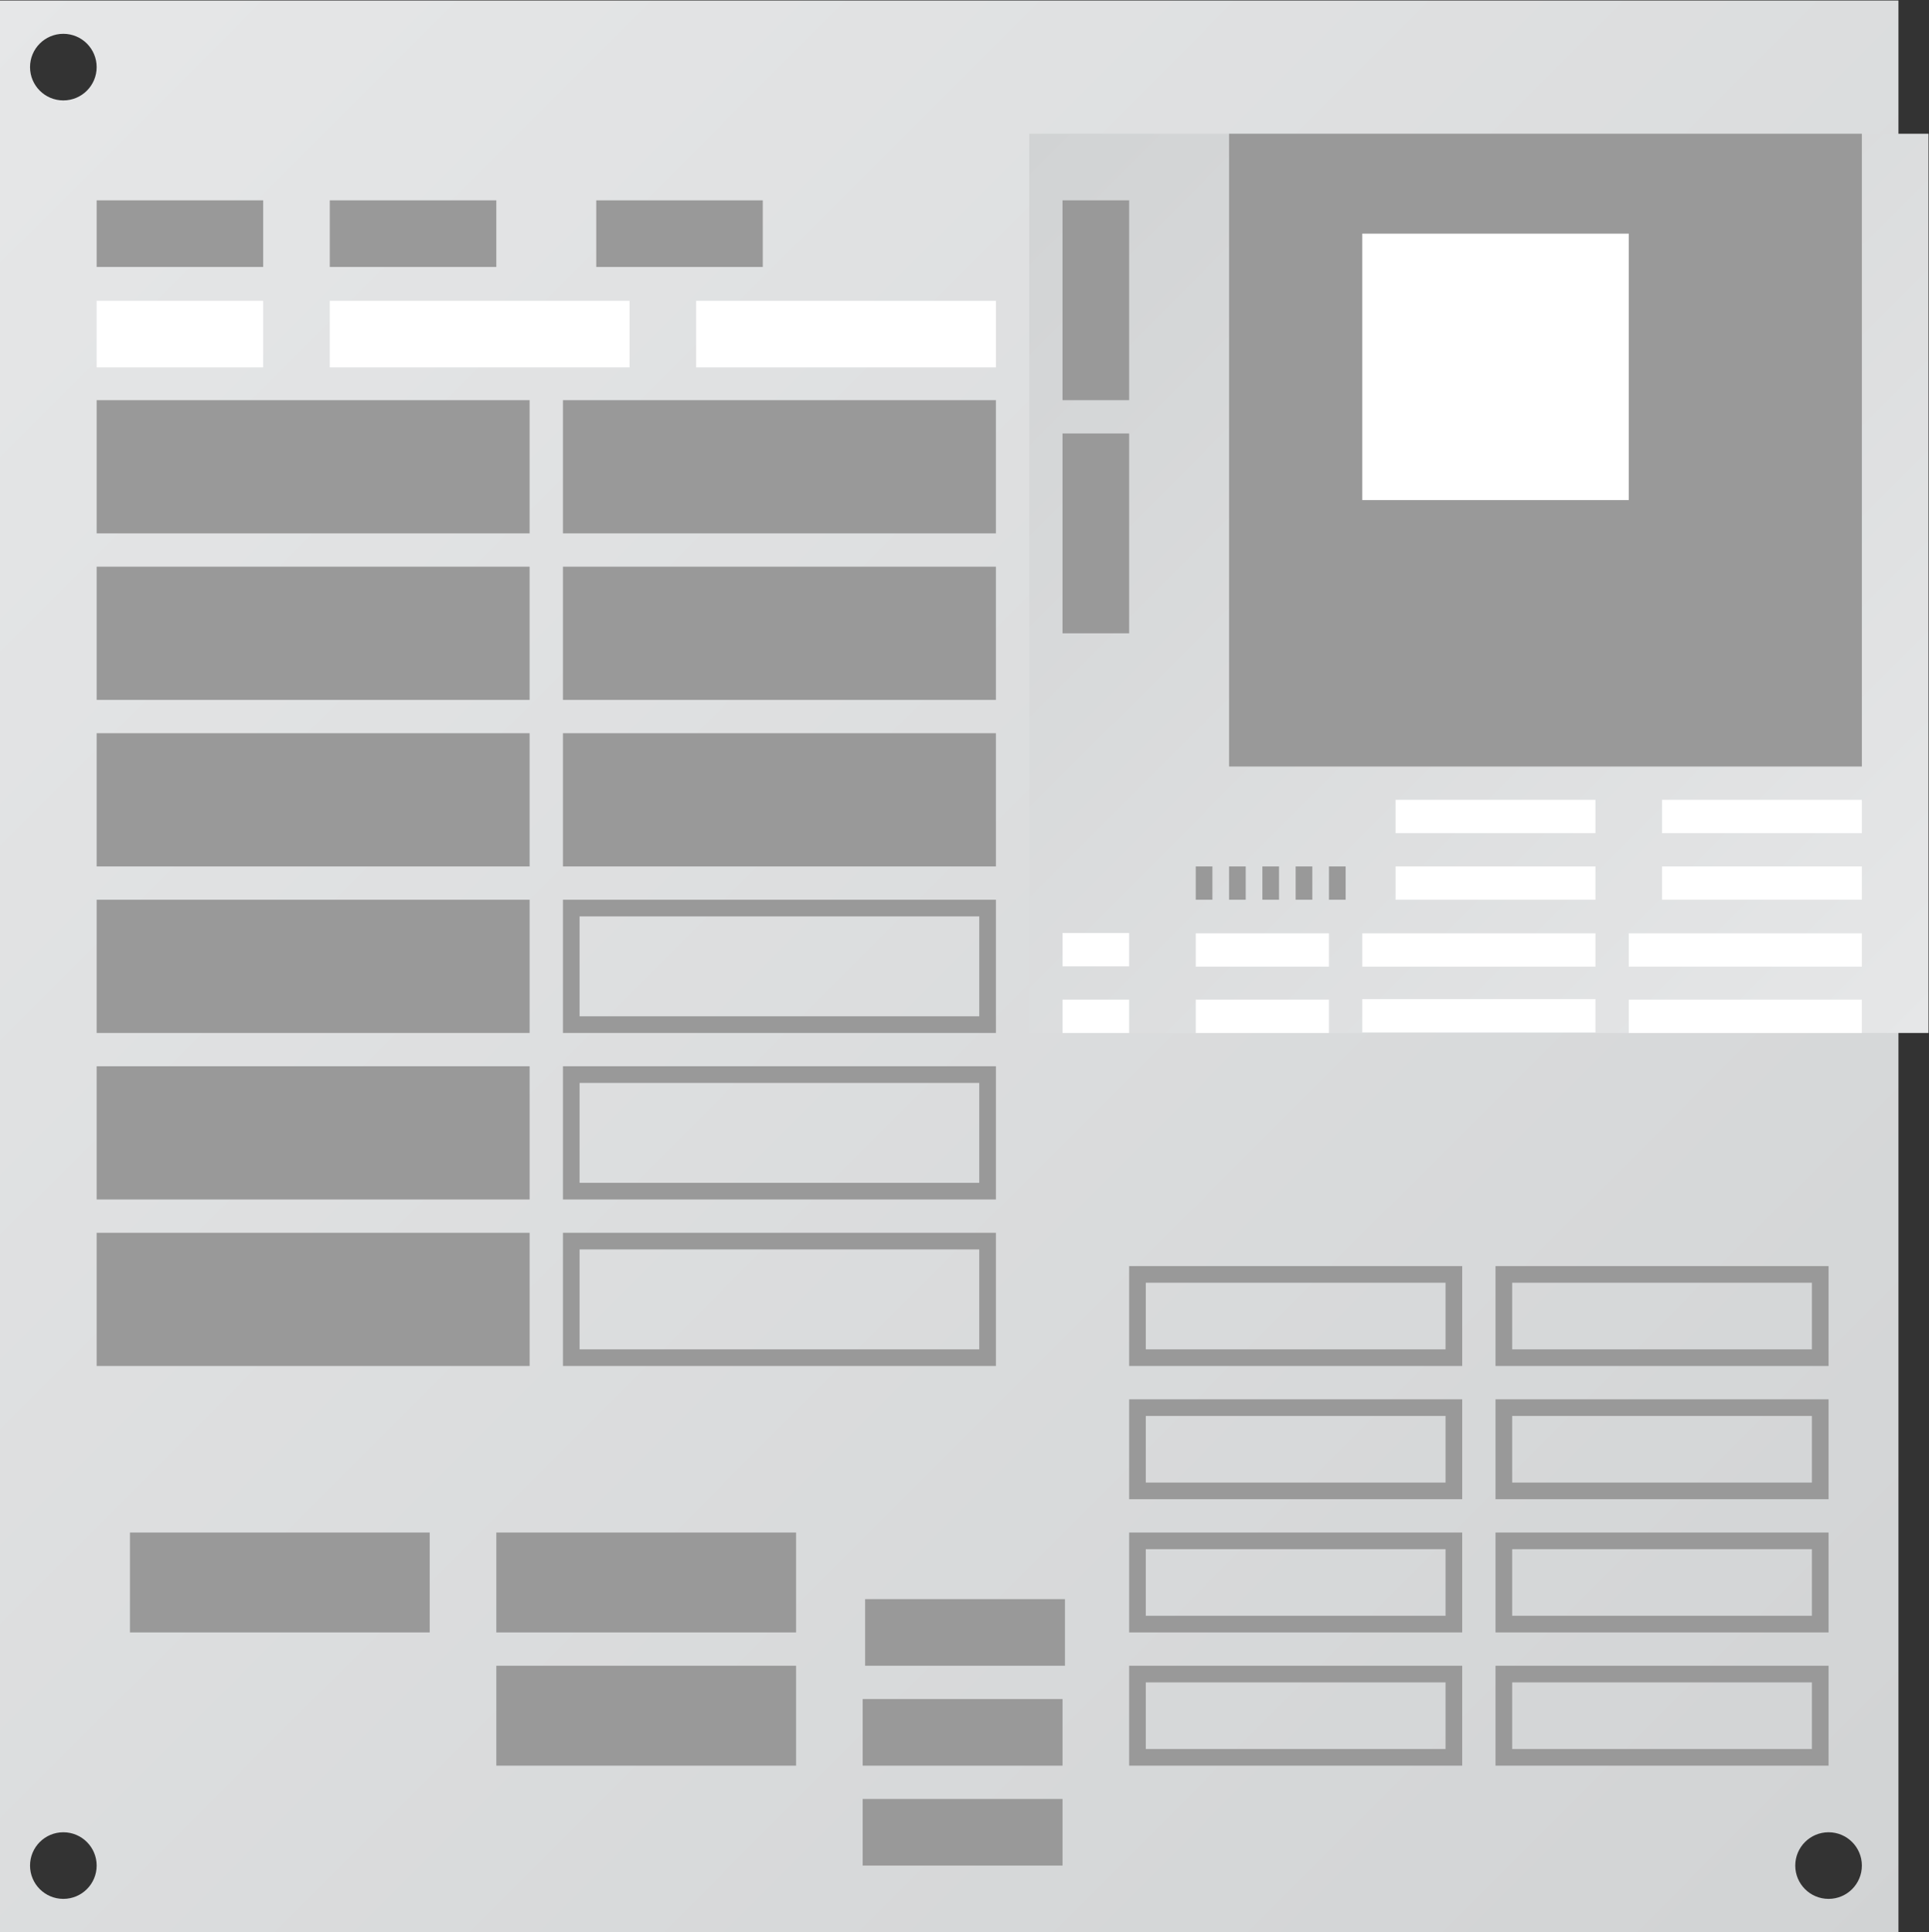 <?xml version="1.0" encoding="UTF-8" standalone="no"?>
<svg
   xmlns:dc="http://purl.org/dc/elements/1.1/"
   xmlns:cc="http://creativecommons.org/ns#"
   xmlns:rdf="http://www.w3.org/1999/02/22-rdf-syntax-ns#"
   xmlns:svg="http://www.w3.org/2000/svg"
   xmlns="http://www.w3.org/2000/svg"
   viewBox="0 0 308.813 309.333"
   height="309.333"
   width="308.813"
   xml:space="preserve"
   id="svg2"
   version="1.1"><rect x="0" y="0" width="308.813" height="309.333" fill="#333333" stroke="none"/><defs
     id="defs6"><clipPath
       id="clipPath18"
       clipPathUnits="userSpaceOnUse"><path
         id="path16"
         d="M 12.39,12 H 240.391 V 244 H 12.39 Z M 16,236 c 0,2.209 1.791,4 4,4 v 0 c 2.209,0 4,-1.791 4,-4 v 0 c 0,-2.209 -1.791,-4 -4,-4 v 0 c -2.209,0 -4,1.791 -4,4 M 228,20 c 0,2.209 1.791,4 4,4 v 0 c 2.209,0 4,-1.791 4,-4 v 0 c 0,-2.209 -1.791,-4 -4,-4 v 0 c -2.209,0 -4,1.791 -4,4 M 16,20 c 0,2.209 1.791,4 4,4 v 0 c 2.209,0 4,-1.791 4,-4 v 0 c 0,-2.209 -1.791,-4 -4,-4 v 0 c -2.209,0 -4,1.791 -4,4" /></clipPath><linearGradient
       id="linearGradient28"
       spreadMethod="pad"
       gradientTransform="matrix(230,-230,-230,-230,11.391,243)"
       gradientUnits="userSpaceOnUse"
       y2="0"
       x2="1"
       y1="0"
       x1="0"><stop
         id="stop24"
         offset="0"
         style="stop-opacity:1;stop-color:#e6e7e8" /><stop
         id="stop26"
         offset="1"
         style="stop-opacity:1;stop-color:#d1d3d4" /></linearGradient><clipPath
       id="clipPath38"
       clipPathUnits="userSpaceOnUse"><path
         id="path36"
         d="M 136,120 H 244 V 228 H 136 Z" /></clipPath><linearGradient
       id="linearGradient48"
       spreadMethod="pad"
       gradientTransform="matrix(-108,108,108,108,244,120)"
       gradientUnits="userSpaceOnUse"
       y2="0"
       x2="1"
       y1="0"
       x1="0"><stop
         id="stop44"
         offset="0"
         style="stop-opacity:1;stop-color:#e6e7e8" /><stop
         id="stop46"
         offset="1"
         style="stop-opacity:1;stop-color:#d1d3d4" /></linearGradient><clipPath
       id="clipPath58"
       clipPathUnits="userSpaceOnUse"><path
         id="path56"
         d="M 0,256 H 256 V 0 H 0 Z" /></clipPath></defs><g
     transform="matrix(1.333,0,0,-1.333,-16.52,325.333)"
     id="g10"><g
       id="g12"><g
         clip-path="url(#clipPath18)"
         id="g14"><g
           id="g20"><g
             id="g22"><path
               id="path30"
               style="fill:url(#linearGradient28);stroke:none"
               d="M 12.39,12 H 240.391 V 244 H 12.39 Z M 16,236 c 0,2.209 1.791,4 4,4 v 0 c 2.209,0 4,-1.791 4,-4 v 0 c 0,-2.209 -1.791,-4 -4,-4 v 0 c -2.209,0 -4,1.791 -4,4 M 228,20 c 0,2.209 1.791,4 4,4 v 0 c 2.209,0 4,-1.791 4,-4 v 0 c 0,-2.209 -1.791,-4 -4,-4 v 0 c -2.209,0 -4,1.791 -4,4 M 16,20 c 0,2.209 1.791,4 4,4 v 0 c 2.209,0 4,-1.791 4,-4 v 0 c 0,-2.209 -1.791,-4 -4,-4 v 0 c -2.209,0 -4,1.791 -4,4" /></g></g></g></g><g
       id="g32"><g
         clip-path="url(#clipPath38)"
         id="g34"><g
           id="g40"><g
             id="g42"><path
               id="path50"
               style="fill:url(#linearGradient48);stroke:none"
               d="M 136,120 H 244 V 228 H 136 Z" /></g></g></g></g><g
       id="g52"><g
         clip-path="url(#clipPath58)"
         id="g54"><path
           id="path60"
           style="fill:#999999;fill-opacity:1;fill-rule:nonzero;stroke:none"
           d="m 236,152 h -76 v 76 h 76 z" /><path
           id="path62"
           style="fill:#ffffff;fill-opacity:1;fill-rule:nonzero;stroke:none"
           d="m 208,184 h -32 v 32 h 32 z" /><path
           id="path64"
           style="fill:#999999;fill-opacity:1;fill-rule:nonzero;stroke:none"
           d="m 148,196 h -8 v 24 h 8 z" /><path
           id="path66"
           style="fill:#999999;fill-opacity:1;fill-rule:nonzero;stroke:none"
           d="m 148,168 h -8 v 24 h 8 z" /><path
           id="path68"
           style="fill:#ffffff;fill-opacity:1;fill-rule:nonzero;stroke:none"
           d="m 204,120.066 h -28 v 4 h 28 z" /><path
           id="path70"
           style="fill:#ffffff;fill-opacity:1;fill-rule:nonzero;stroke:none"
           d="m 172,120 h -16 v 4 h 16 z" /><path
           id="path72"
           style="fill:#ffffff;fill-opacity:1;fill-rule:nonzero;stroke:none"
           d="m 148,120 h -8 v 4 h 8 z" /><path
           id="path74"
           style="fill:#ffffff;fill-opacity:1;fill-rule:nonzero;stroke:none"
           d="m 236,120 h -28 v 4 h 28 z" /><path
           id="path76"
           style="fill:#ffffff;fill-opacity:1;fill-rule:nonzero;stroke:none"
           d="m 204,127.965 h -28 v 4 h 28 z" /><path
           id="path78"
           style="fill:#ffffff;fill-opacity:1;fill-rule:nonzero;stroke:none"
           d="m 172,127.965 h -16 v 4 h 16 z" /><path
           id="path80"
           style="fill:#ffffff;fill-opacity:1;fill-rule:nonzero;stroke:none"
           d="m 148,128 h -8 v 4 h 8 z" /><path
           id="path82"
           style="fill:#ffffff;fill-opacity:1;fill-rule:nonzero;stroke:none"
           d="m 236,127.965 h -28 v 4 h 28 z" /><path
           id="path84"
           style="fill:#ffffff;fill-opacity:1;fill-rule:nonzero;stroke:none"
           d="M 44,199.935 H 24 v 8 h 20 z" /><path
           id="path86"
           style="fill:#ffffff;fill-opacity:1;fill-rule:nonzero;stroke:none"
           d="M 88,199.935 H 52 v 8 h 36 z" /><path
           id="path88"
           style="fill:#ffffff;fill-opacity:1;fill-rule:nonzero;stroke:none"
           d="M 132,199.935 H 96 v 8 h 36 z" /><path
           id="path90"
           style="fill:#ffffff;fill-opacity:1;fill-rule:nonzero;stroke:none"
           d="m 204,144 h -24 v 4 h 24 z" /><path
           id="path92"
           style="fill:#ffffff;fill-opacity:1;fill-rule:nonzero;stroke:none"
           d="m 204,136 h -24 v 4 h 24 z" /><path
           id="path94"
           style="fill:#ffffff;fill-opacity:1;fill-rule:nonzero;stroke:none"
           d="m 236,144 h -24 v 4 h 24 z" /><path
           id="path96"
           style="fill:#ffffff;fill-opacity:1;fill-rule:nonzero;stroke:none"
           d="m 236,136 h -24 v 4 h 24 z" /><path
           id="path98"
           style="fill:#999999;fill-opacity:1;fill-rule:nonzero;stroke:none"
           d="m 158,136 h -2 v 4 h 2 z" /><path
           id="path100"
           style="fill:#999999;fill-opacity:1;fill-rule:nonzero;stroke:none"
           d="m 162,136 h -2 v 4 h 2 z" /><path
           id="path102"
           style="fill:#999999;fill-opacity:1;fill-rule:nonzero;stroke:none"
           d="m 166,136 h -2 v 4 h 2 z" /><path
           id="path104"
           style="fill:#999999;fill-opacity:1;fill-rule:nonzero;stroke:none"
           d="m 170,136 h -2 v 4 h 2 z" /><path
           id="path106"
           style="fill:#999999;fill-opacity:1;fill-rule:nonzero;stroke:none"
           d="m 174,136 h -2 v 4 h 2 z" /><path
           id="path108"
           style="fill:#999999;fill-opacity:1;fill-rule:nonzero;stroke:none"
           d="M 76,180 H 24 v 16 h 52 z" /><path
           id="path110"
           style="fill:#999999;fill-opacity:1;fill-rule:nonzero;stroke:none"
           d="M 132,180 H 80 v 16 h 52 z" /><path
           id="path112"
           style="fill:#999999;fill-opacity:1;fill-rule:nonzero;stroke:none"
           d="M 76,160 H 24 v 16 h 52 z" /><path
           id="path114"
           style="fill:#999999;fill-opacity:1;fill-rule:nonzero;stroke:none"
           d="M 132,160 H 80 v 16 h 52 z" /><path
           id="path116"
           style="fill:#999999;fill-opacity:1;fill-rule:nonzero;stroke:none"
           d="M 76,140 H 24 v 16 h 52 z" /><path
           id="path118"
           style="fill:#999999;fill-opacity:1;fill-rule:nonzero;stroke:none"
           d="M 132,140 H 80 v 16 h 52 z" /><path
           id="path120"
           style="fill:#999999;fill-opacity:1;fill-rule:nonzero;stroke:none"
           d="M 76,120 H 24 v 16 h 52 z" /><path
           id="path122"
           style="fill:#999999;fill-opacity:1;fill-rule:nonzero;stroke:none"
           d="M 132,136 H 80 v -16 h 52 z m -2,-14 H 82 v 12 h 48 z" /><path
           id="path124"
           style="fill:#999999;fill-opacity:1;fill-rule:nonzero;stroke:none"
           d="M 76,100 H 24 v 16 h 52 z" /><path
           id="path126"
           style="fill:#999999;fill-opacity:1;fill-rule:nonzero;stroke:none"
           d="M 132,116 H 80 v -16 h 52 z m -2,-14 H 82 v 12 h 48 z" /><path
           id="path128"
           style="fill:#999999;fill-opacity:1;fill-rule:nonzero;stroke:none"
           d="M 76,80 H 24 v 16 h 52 z" /><path
           id="path130"
           style="fill:#999999;fill-opacity:1;fill-rule:nonzero;stroke:none"
           d="M 132,96 H 80 V 80 h 52 z M 130,82 H 82 v 12 h 48 z" /><path
           id="path132"
           style="fill:#999999;fill-opacity:1;fill-rule:nonzero;stroke:none"
           d="M 64,48 H 28 v 12 h 36 z" /><path
           id="path134"
           style="fill:#999999;fill-opacity:1;fill-rule:nonzero;stroke:none"
           d="M 108,48 H 72 v 12 h 36 z" /><path
           id="path136"
           style="fill:#999999;fill-opacity:1;fill-rule:nonzero;stroke:none"
           d="M 108,32 H 72 v 12 h 36 z" /><path
           id="path138"
           style="fill:#999999;fill-opacity:1;fill-rule:nonzero;stroke:none"
           d="M 188,92 H 148 V 80 h 40 z m -2,-10 h -36 v 8 h 36 z" /><path
           id="path140"
           style="fill:#999999;fill-opacity:1;fill-rule:nonzero;stroke:none"
           d="M 188,76 H 148 V 64 h 40 z m -2,-10 h -36 v 8 h 36 z" /><path
           id="path142"
           style="fill:#999999;fill-opacity:1;fill-rule:nonzero;stroke:none"
           d="M 188,60 H 148 V 48 h 40 z m -2,-10 h -36 v 8 h 36 z" /><path
           id="path144"
           style="fill:#999999;fill-opacity:1;fill-rule:nonzero;stroke:none"
           d="M 188,44 H 148 V 32 h 40 z m -2,-10 h -36 v 8 h 36 z" /><path
           id="path146"
           style="fill:#999999;fill-opacity:1;fill-rule:nonzero;stroke:none"
           d="M 232,92 H 192 V 80 h 40 z m -2,-10 h -36 v 8 h 36 z" /><path
           id="path148"
           style="fill:#999999;fill-opacity:1;fill-rule:nonzero;stroke:none"
           d="M 232,76 H 192 V 64 h 40 z m -2,-10 h -36 v 8 h 36 z" /><path
           id="path150"
           style="fill:#999999;fill-opacity:1;fill-rule:nonzero;stroke:none"
           d="M 232,60 H 192 V 48 h 40 z m -2,-10 h -36 v 8 h 36 z" /><path
           id="path152"
           style="fill:#999999;fill-opacity:1;fill-rule:nonzero;stroke:none"
           d="M 232,44 H 192 V 32 h 40 z m -2,-10 h -36 v 8 h 36 z" /><path
           id="path154"
           style="fill:#999999;fill-opacity:1;fill-rule:nonzero;stroke:none"
           d="m 140.292,44 h -24 v 8 h 24 z" /><path
           id="path156"
           style="fill:#999999;fill-opacity:1;fill-rule:nonzero;stroke:none"
           d="m 140,32 h -24 v 8 h 24 z" /><path
           id="path158"
           style="fill:#999999;fill-opacity:1;fill-rule:nonzero;stroke:none"
           d="m 140,20 h -24 v 8 h 24 z" /><path
           id="path160"
           style="fill:#999999;fill-opacity:1;fill-rule:nonzero;stroke:none"
           d="M 44,212 H 24 v 8 h 20 z" /><path
           id="path162"
           style="fill:#999999;fill-opacity:1;fill-rule:nonzero;stroke:none"
           d="M 72,212 H 52 v 8 h 20 z" /><path
           id="path164"
           style="fill:#999999;fill-opacity:1;fill-rule:nonzero;stroke:none"
           d="M 104,212 H 84 v 8 h 20 z" /></g></g></g></svg>